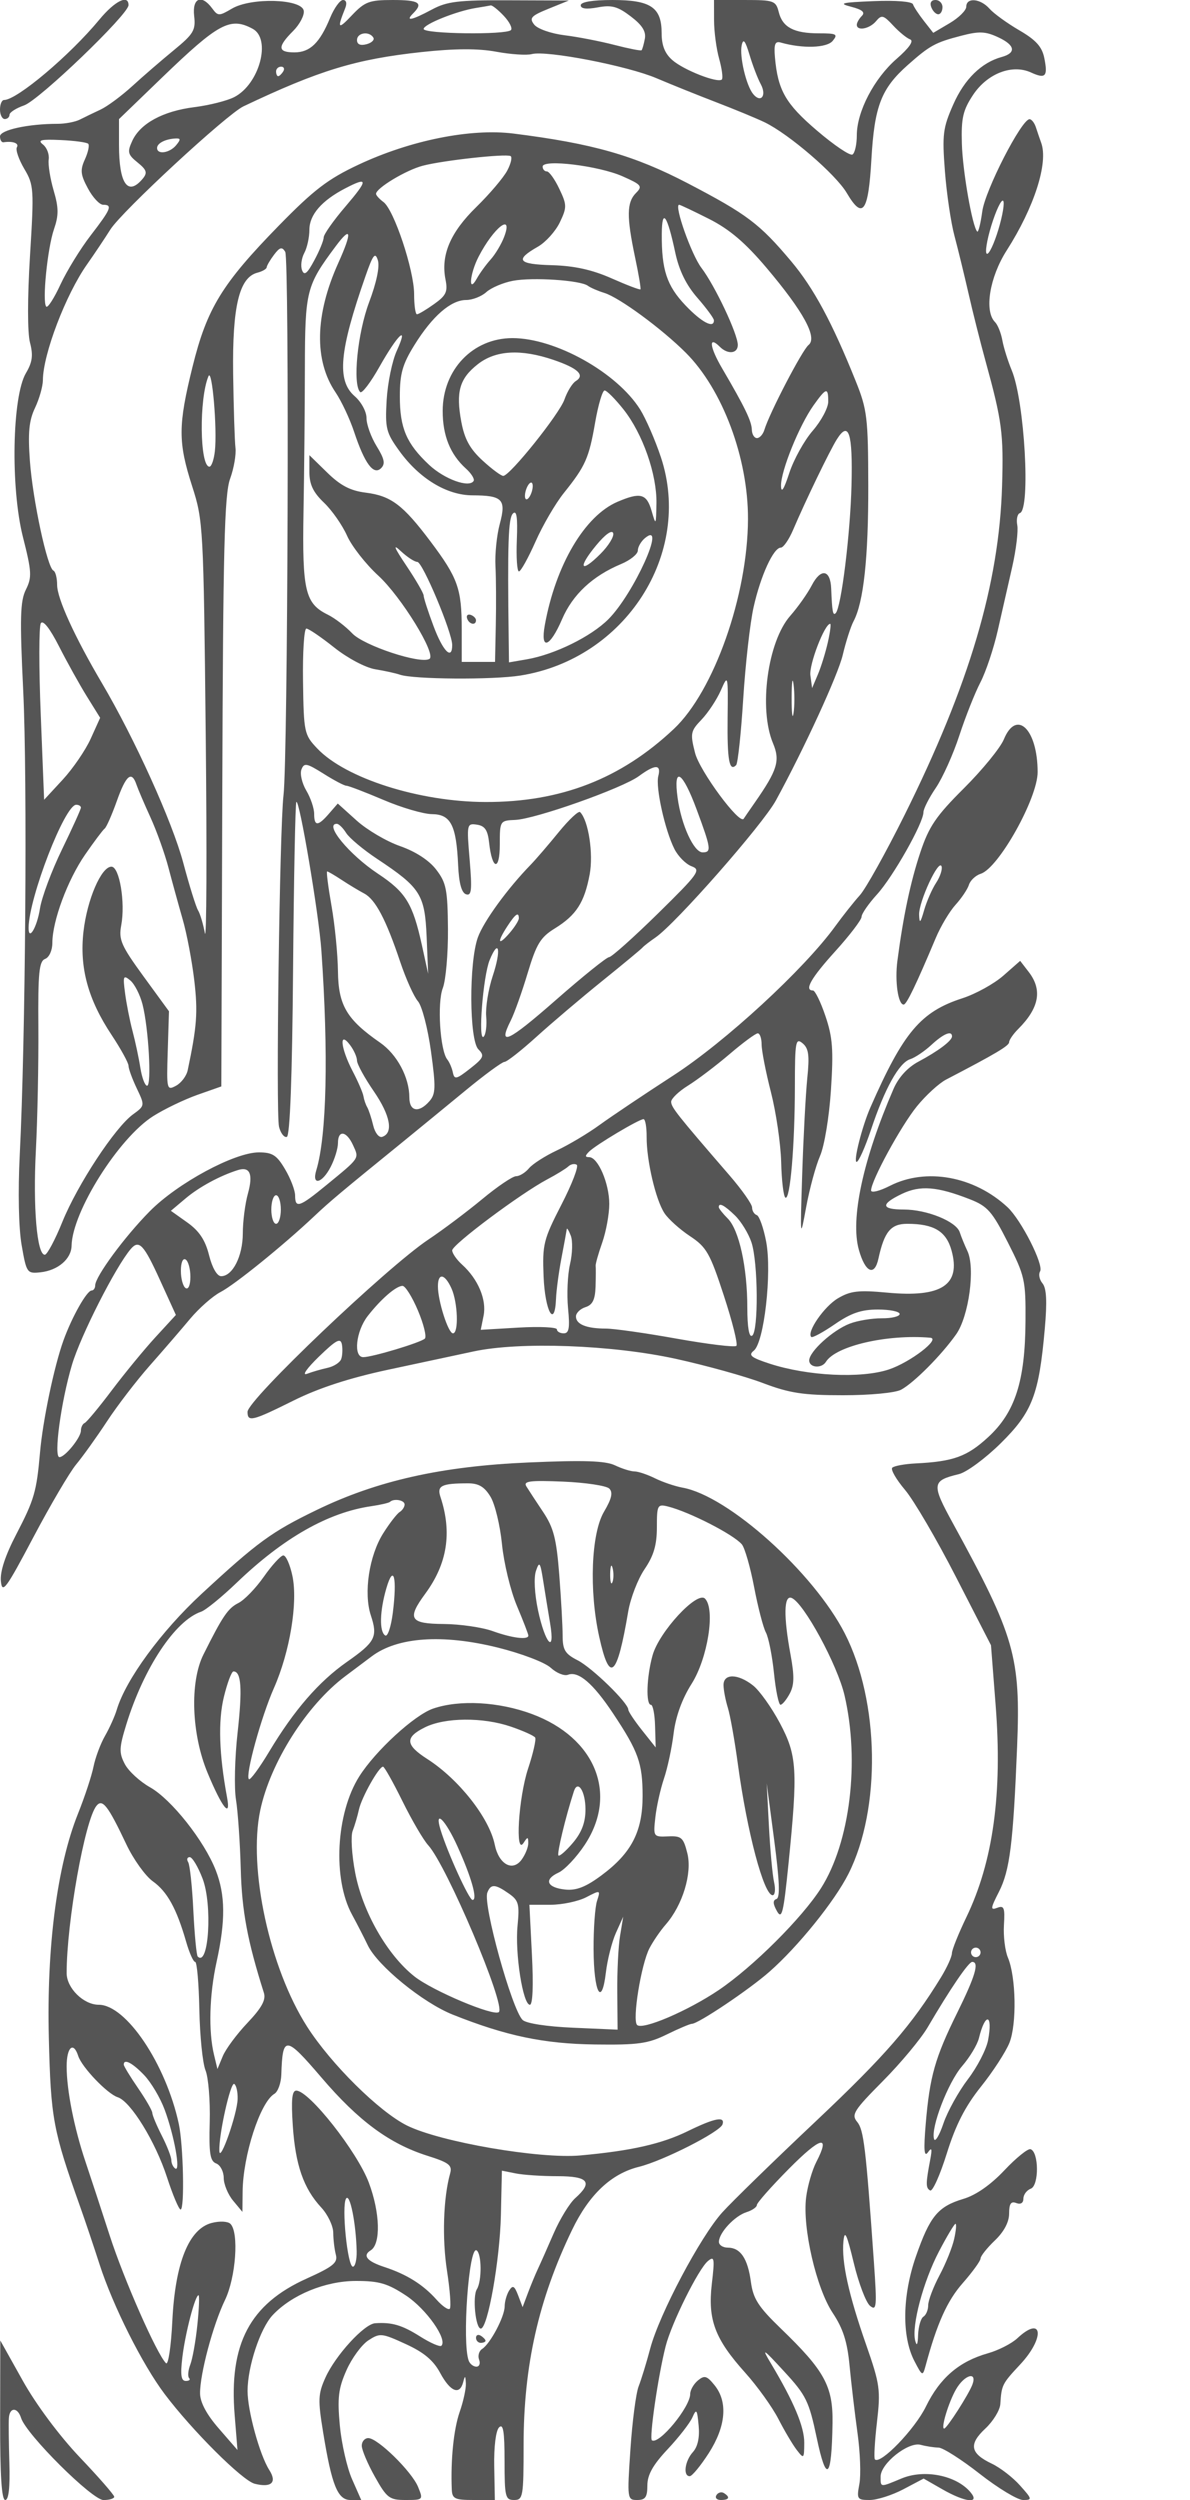 <svg xmlns="http://www.w3.org/2000/svg" version="1.0" width="250" height="525" viewBox="0 0 250 525" preserveAspectRatio="xMidYMid meet">
<g transform="translate(0,525) scale(0.01,-0.01)" fill="#555555" stroke="none">
<path d="M2089 52090 c-623 -754 -1734 -1690 -2004 -1690 -47 0 -85 -90 -85 -200 0 -110 45 -200 100 -200 55 0 100 41 100 90 0 50 138 139 307 197 316 111 2193 1912 2193 2105 0 231 -287 89 -611 -302z"/>
<path d="M4079 52164 c35 -298 -13 -378 -425 -716 -255 -209 -649 -549 -875 -756 -226 -206 -527 -429 -670 -495 -142 -66 -337 -160 -433 -209 -95 -48 -303 -88 -461 -88 -622 0 -1215 -129 -1215 -264 0 -75 34 -131 75 -124 194 30 331 -21 280 -104 -32 -51 38 -254 154 -452 203 -342 208 -424 121 -1832 -54 -878 -54 -1613 0 -1818 70 -268 51 -411 -85 -641 -290 -491 -325 -2404 -64 -3439 186 -733 192 -849 63 -1108 -120 -241 -130 -596 -56 -2129 89 -1857 48 -7342 -73 -9739 -39 -777 -23 -1541 40 -1900 102 -585 112 -599 400 -568 364 41 644 281 649 558 14 714 992 2266 1716 2722 233 148 651 348 927 446 l503 177 20 6182 c16 5100 45 6252 164 6578 79 217 130 510 113 650 -17 140 -39 840 -49 1555 -19 1413 127 2023 508 2123 107 27 195 79 197 114 2 34 71 153 154 263 121 160 168 172 235 62 89 -143 56 -10635 -36 -11412 -82 -700 -163 -6687 -94 -6963 34 -135 108 -230 164 -212 66 22 113 1258 131 3515 16 1914 47 3498 69 3519 64 65 471 -2347 525 -3109 152 -2175 113 -3904 -106 -4625 -101 -332 121 -280 302 70 84 162 153 387 153 500 0 284 181 257 319 -48 128 -281 148 -252 -567 -838 -562 -461 -652 -491 -652 -215 0 107 -94 355 -210 550 -175 298 -266 356 -552 356 -512 0 -1709 -646 -2293 -1238 -530 -536 -1145 -1372 -1145 -1555 0 -59 -34 -107 -75 -108 -101 0 -415 -557 -592 -1049 -196 -544 -434 -1682 -492 -2350 -73 -828 -120 -992 -502 -1726 -231 -445 -341 -782 -320 -982 27 -270 108 -160 681 924 358 677 763 1366 901 1532 138 166 429 572 646 902 216 330 621 857 898 1171 278 314 659 756 847 981 189 226 477 480 641 565 299 155 1312 974 1967 1591 335 316 561 505 1867 1566 320 261 911 745 1312 1075 401 331 770 601 819 601 50 0 352 237 671 526 320 290 941 817 1381 1172 440 355 823 672 850 705 28 32 149 126 270 209 423 288 2252 2369 2530 2878 591 1081 1309 2642 1406 3060 65 275 166 590 224 700 213 398 314 1330 311 2850 -3 1434 -23 1599 -265 2200 -493 1228 -882 1951 -1354 2512 -664 790 -927 988 -2172 1638 -1128 588 -1997 836 -3662 1045 -900 113 -2165 -141 -3256 -653 -644 -302 -939 -528 -1674 -1280 -1194 -1222 -1510 -1738 -1812 -2959 -306 -1236 -307 -1588 -9 -2515 232 -721 239 -842 285 -5238 26 -2475 18 -4341 -18 -4147 -36 195 -100 410 -143 479 -43 69 -183 519 -311 999 -231 864 -1020 2606 -1706 3769 -576 976 -944 1782 -944 2067 0 146 -35 281 -77 300 -129 55 -435 1483 -495 2303 -43 595 -19 848 108 1115 90 190 164 451 165 580 2 544 480 1799 929 2435 155 220 374 548 488 729 237 378 2446 2421 2797 2588 1598 759 2363 991 3746 1140 698 75 1181 77 1562 7 302 -56 640 -79 749 -50 313 82 2012 -247 2623 -508 305 -130 870 -357 1255 -505 385 -148 841 -336 1013 -419 509 -245 1493 -1091 1725 -1483 337 -572 455 -410 519 709 64 1115 206 1482 764 1977 463 410 575 472 1122 614 380 99 512 93 784 -35 351 -164 376 -326 66 -411 -424 -116 -783 -468 -1015 -994 -219 -494 -236 -633 -177 -1403 36 -471 126 -1081 200 -1356 73 -275 205 -815 293 -1200 87 -385 251 -1037 365 -1450 341 -1241 376 -1506 343 -2600 -61 -2064 -688 -4180 -2052 -6922 -391 -785 -812 -1540 -936 -1678 -124 -137 -356 -430 -516 -650 -656 -905 -2310 -2428 -3404 -3136 -602 -390 -1296 -855 -1544 -1035 -247 -180 -652 -421 -900 -537 -247 -116 -512 -285 -587 -376 -76 -91 -197 -166 -270 -166 -73 0 -394 -217 -713 -482 -319 -264 -827 -646 -1130 -848 -877 -585 -3800 -3368 -3800 -3619 0 -219 100 -194 968 238 529 263 1171 472 1982 646 660 141 1470 314 1800 385 974 209 2908 138 4250 -156 632 -139 1455 -367 1827 -508 563 -213 847 -256 1682 -256 573 0 1098 50 1222 116 269 145 846 724 1156 1163 268 379 405 1397 236 1751 -57 121 -129 297 -160 392 -72 227 -690 478 -1175 478 -481 0 -494 112 -39 329 383 183 739 155 1425 -113 373 -146 468 -254 800 -908 355 -700 376 -793 370 -1650 -7 -1261 -218 -1917 -784 -2438 -444 -409 -732 -513 -1528 -552 -230 -12 -449 -52 -487 -90 -38 -38 83 -247 268 -466 185 -219 667 -1042 1071 -1830 l735 -1432 97 -1250 c146 -1864 -52 -3295 -615 -4463 -165 -343 -302 -683 -303 -756 -1 -72 -102 -295 -225 -497 -619 -1013 -1183 -1661 -2635 -3031 -874 -824 -1757 -1684 -1964 -1913 -460 -509 -1323 -2138 -1514 -2859 -77 -292 -187 -649 -243 -793 -56 -143 -134 -740 -173 -1325 -70 -1041 -67 -1063 142 -1063 172 0 214 60 214 306 0 222 116 430 425 759 234 249 468 550 521 669 84 191 100 172 131 -169 24 -251 -18 -445 -120 -558 -170 -187 -212 -507 -67 -507 49 0 229 218 400 484 361 563 405 1077 121 1427 -161 199 -211 213 -350 99 -88 -74 -161 -201 -161 -282 0 -276 -653 -1069 -804 -975 -62 38 132 1368 288 1976 124 487 689 1624 888 1789 136 113 145 58 82 -480 -87 -755 64 -1156 703 -1867 253 -282 565 -717 694 -966 128 -250 303 -545 388 -655 148 -192 155 -186 157 150 3 337 -221 868 -702 1671 -201 335 -169 316 279 -171 463 -502 522 -622 686 -1400 203 -963 313 -860 331 311 12 778 -165 1102 -1086 1990 -474 458 -581 625 -629 979 -66 493 -220 720 -487 720 -104 0 -187 56 -185 125 5 191 332 541 578 619 120 38 219 106 219 150 0 45 302 386 670 758 673 679 882 733 580 148 -89 -173 -186 -509 -215 -748 -79 -637 213 -1903 559 -2424 219 -330 307 -607 354 -1109 35 -368 110 -1001 166 -1407 57 -405 75 -889 40 -1075 -59 -317 -47 -337 216 -337 154 0 472 101 707 225 l427 225 393 -225 c480 -275 798 -310 594 -65 -296 357 -971 493 -1452 292 -453 -189 -439 -191 -439 39 0 276 582 737 841 668 115 -31 283 -57 374 -58 90 0 481 -248 867 -551 387 -303 797 -550 911 -550 197 0 194 17 -64 305 -149 168 -416 374 -593 458 -454 216 -490 407 -136 737 165 154 307 386 315 515 26 402 38 425 416 830 527 563 477 1050 -57 553 -119 -112 -398 -254 -620 -317 -605 -171 -1009 -518 -1302 -1118 -233 -477 -956 -1226 -1072 -1110 -23 24 -4 374 43 778 79 683 63 799 -226 1627 -371 1061 -520 1740 -478 2174 25 253 69 159 217 -454 102 -424 256 -829 341 -900 140 -115 148 -21 82 922 -169 2403 -213 2775 -351 2940 -127 154 -72 241 540 858 375 378 799 887 942 1131 472 805 857 1371 934 1371 154 0 66 -297 -315 -1069 -466 -943 -577 -1336 -661 -2331 -46 -546 -34 -709 45 -600 82 115 93 80 50 -150 -96 -504 -97 -598 -2 -650 50 -28 208 323 350 779 187 599 386 987 716 1400 252 314 521 729 599 921 157 391 140 1383 -32 1792 -60 142 -97 449 -83 683 23 364 2 416 -141 361 -147 -56 -143 -14 37 338 228 447 299 1018 381 3053 75 1882 -48 2311 -1350 4686 -452 824 -443 893 126 1030 162 39 558 331 880 649 663 654 803 1019 925 2402 51 574 37 852 -47 954 -66 79 -89 192 -52 252 84 135 -396 1082 -685 1350 -702 651 -1711 834 -2469 448 -218 -111 -396 -155 -396 -97 0 203 627 1354 963 1767 187 230 463 483 613 561 1041 542 1324 710 1324 785 0 47 87 173 192 278 440 440 510 819 222 1194 l-182 236 -354 -311 c-195 -171 -581 -384 -859 -474 -876 -283 -1240 -714 -1931 -2287 -177 -401 -366 -1150 -292 -1150 42 0 178 304 302 675 289 867 589 1407 823 1482 102 32 303 168 447 301 254 235 432 309 432 178 0 -91 -290 -309 -706 -531 -227 -121 -417 -329 -523 -573 -640 -1475 -910 -2730 -728 -3378 134 -477 329 -565 411 -186 124 567 260 732 606 732 560 0 818 -156 930 -560 200 -725 -209 -993 -1354 -885 -601 56 -770 36 -1032 -119 -289 -170 -663 -711 -561 -812 23 -24 245 96 493 266 342 236 560 310 907 310 251 0 457 -42 457 -94 0 -51 -169 -92 -375 -90 -206 1 -510 -49 -675 -113 -356 -137 -850 -586 -850 -772 0 -154 260 -176 351 -30 206 334 1286 584 2191 507 229 -20 -421 -518 -870 -667 -580 -193 -1703 -138 -2503 122 -392 128 -453 178 -334 272 218 171 384 1635 261 2289 -55 289 -144 541 -198 559 -54 19 -98 90 -98 160 0 69 -214 373 -475 675 -1105 1278 -1225 1430 -1225 1545 0 66 160 219 355 340 195 121 586 417 869 658 283 242 550 439 595 439 45 0 81 -105 81 -234 0 -129 88 -580 196 -1002 108 -422 205 -1083 215 -1469 9 -385 49 -721 89 -745 100 -62 198 1098 199 2337 1 941 16 1025 162 904 128 -107 148 -252 98 -737 -33 -332 -81 -1234 -106 -2004 -44 -1373 -43 -1387 83 -700 71 385 202 869 292 1076 92 212 192 818 229 1388 55 840 35 1104 -116 1549 -100 296 -218 537 -262 537 -190 0 -42 260 471 826 303 335 550 659 550 721 0 63 146 274 325 471 337 370 975 1499 975 1725 0 71 117 302 261 513 143 212 366 707 494 1101 129 394 328 895 442 1114 114 219 278 709 364 1088 87 380 224 984 305 1341 81 358 128 750 105 872 -23 121 2 236 55 253 228 76 99 2352 -171 2998 -80 192 -169 475 -197 629 -28 155 -97 327 -154 384 -231 231 -114 944 245 1505 579 905 878 1839 725 2259 -30 83 -80 229 -111 325 -31 96 -92 173 -135 172 -171 -8 -931 -1489 -992 -1936 -35 -256 -83 -447 -106 -424 -103 103 -307 1269 -323 1850 -15 532 23 699 235 1019 298 450 820 653 1217 472 307 -140 358 -86 280 304 -48 237 -175 378 -526 582 -255 149 -536 352 -625 453 -191 216 -488 242 -488 43 0 -77 -156 -232 -347 -345 l-347 -205 -196 250 c-108 138 -212 295 -230 350 -19 58 -360 86 -832 66 -670 -27 -745 -46 -467 -118 234 -60 300 -117 225 -192 -58 -58 -106 -142 -106 -186 0 -138 269 -87 405 76 115 138 154 128 357 -90 125 -135 286 -267 358 -293 83 -31 -18 -177 -283 -408 -475 -414 -837 -1109 -837 -1608 0 -190 -41 -371 -91 -402 -51 -31 -386 195 -745 502 -662 565 -823 847 -884 1543 -23 272 3 340 120 307 460 -131 969 -115 1093 34 116 141 84 159 -287 159 -528 0 -766 126 -846 447 -60 238 -102 253 -712 253 l-648 0 1 -425 c0 -234 48 -598 107 -809 59 -212 84 -407 57 -435 -84 -83 -801 197 -1040 407 -157 137 -225 308 -225 564 0 544 -228 698 -1033 698 -422 0 -667 -41 -667 -111 0 -73 122 -88 358 -44 292 55 419 20 694 -190 240 -182 324 -317 295 -469 -22 -117 -53 -226 -69 -241 -16 -16 -272 35 -571 112 -298 77 -770 169 -1049 203 -281 35 -565 134 -635 223 -109 138 -68 183 300 333 l427 173 -1251 5 c-1068 5 -1307 -23 -1625 -194 -423 -227 -571 -257 -394 -80 219 219 125 280 -431 280 -493 0 -585 -35 -860 -325 -288 -305 -311 -281 -138 150 43 106 25 175 -45 175 -64 0 -186 -169 -271 -375 -218 -528 -422 -725 -750 -725 -353 0 -360 116 -28 448 141 141 242 334 224 429 -48 249 -1105 279 -1507 43 -273 -161 -296 -160 -417 5 -223 302 -422 218 -378 -161z m6504 4 c121 -128 188 -263 151 -300 -103 -104 -1834 -81 -1834 24 0 98 691 376 1100 441 138 22 276 46 308 53 31 8 155 -91 275 -218z m-5276 -272 c398 -213 144 -1161 -384 -1434 -150 -78 -528 -173 -839 -212 -661 -83 -1140 -343 -1307 -712 -106 -231 -93 -284 113 -450 192 -155 211 -216 110 -339 -314 -377 -500 -113 -500 709 l0 541 908 876 c1183 1140 1429 1273 1899 1021z m2536 -185 c30 -48 -35 -112 -144 -140 -129 -34 -199 -3 -199 88 0 155 256 194 343 52z m8140 -980 c129 -240 1 -404 -161 -205 -147 181 -290 792 -240 1024 33 150 74 99 164 -200 65 -220 172 -499 237 -619z m-10033 269 c-34 -55 -82 -100 -106 -100 -24 0 -44 45 -44 100 0 55 48 100 106 100 58 0 78 -45 44 -100z m-4097 -1519 c30 -30 -1 -176 -68 -325 -104 -227 -94 -323 62 -613 101 -189 245 -343 319 -343 203 0 168 -87 -259 -641 -217 -281 -502 -745 -636 -1032 -133 -288 -267 -497 -299 -466 -89 90 24 1225 163 1628 100 291 99 448 -8 811 -72 248 -119 540 -104 650 16 110 -39 252 -121 316 -119 93 -41 112 373 93 287 -13 547 -48 578 -78z m1847 -31 c-137 -165 -400 -203 -400 -58 0 99 170 188 387 200 111 6 113 -21 13 -142z m6957 -531 c-78 -148 -371 -493 -652 -768 -546 -533 -748 -1011 -645 -1524 50 -253 13 -333 -241 -513 -165 -118 -327 -214 -359 -214 -33 0 -60 191 -60 425 -1 504 -423 1772 -645 1933 -85 63 -155 140 -155 171 0 120 631 500 983 591 423 111 1731 255 1842 203 41 -19 10 -156 -68 -304z m2421 -121 c402 -178 426 -208 281 -353 -193 -194 -197 -494 -18 -1345 76 -357 127 -662 114 -676 -13 -15 -287 89 -607 231 -410 181 -782 263 -1252 276 -718 20 -786 109 -295 389 163 93 370 323 460 510 151 317 150 367 -11 705 -95 201 -213 365 -261 365 -49 0 -89 46 -89 102 0 161 1178 17 1678 -204z m-5820 -634 c-252 -294 -458 -587 -458 -650 0 -63 -88 -280 -197 -481 -148 -278 -211 -328 -257 -208 -34 88 -13 250 46 361 60 110 108 331 108 490 0 313 258 611 750 867 489 254 490 186 8 -379z m13683 -590 c-96 -288 -195 -462 -220 -387 -25 75 39 385 142 689 103 303 202 478 220 387 18 -91 -46 -401 -142 -689z m-6044 328 c430 -218 757 -496 1205 -1025 778 -920 1077 -1468 884 -1622 -132 -106 -822 -1430 -927 -1780 -29 -96 -99 -175 -156 -175 -57 0 -105 79 -108 175 -5 181 -145 471 -621 1284 -268 456 -295 702 -52 459 167 -167 378 -146 378 38 0 229 -478 1242 -765 1620 -211 279 -580 1324 -467 1324 21 0 304 -134 629 -298z m-711 -706 c81 -377 229 -680 465 -950 190 -218 346 -430 347 -471 5 -182 -258 -45 -599 314 -390 410 -501 744 -496 1499 4 554 114 402 283 -392z m-3595 329 c-57 -151 -185 -365 -284 -475 -99 -110 -229 -290 -290 -400 -185 -333 -149 99 38 460 318 616 734 937 536 415z m-3485 -550 c-490 -1086 -510 -2046 -57 -2714 124 -183 300 -557 391 -832 221 -665 408 -917 566 -761 92 91 71 195 -93 461 -117 190 -213 455 -213 590 0 137 -110 341 -250 462 -378 329 -322 947 228 2519 159 456 204 513 260 336 43 -133 -28 -470 -185 -887 -242 -645 -349 -1720 -186 -1883 37 -37 219 201 404 530 388 687 623 906 365 338 -97 -211 -192 -677 -213 -1034 -34 -597 -12 -685 269 -1073 418 -577 994 -927 1531 -929 636 -2 715 -84 577 -599 -64 -236 -105 -636 -91 -889 13 -253 16 -809 7 -1235 l-16 -775 -350 0 -350 0 0 693 c0 844 -81 1071 -655 1835 -579 770 -830 959 -1360 1026 -323 40 -532 149 -810 421 l-375 366 0 -352 c0 -262 78 -427 306 -645 169 -161 387 -474 485 -694 98 -220 393 -597 656 -838 482 -443 1227 -1654 1075 -1749 -187 -115 -1378 278 -1622 536 -137 145 -369 322 -514 393 -475 234 -538 500 -510 2149 15 830 28 2194 29 3031 4 1625 29 1726 645 2553 332 446 354 311 56 -350z m5244 -476 c55 -41 212 -109 348 -151 313 -96 1206 -752 1711 -1257 772 -772 1309 -2210 1305 -3491 -6 -1606 -715 -3614 -1557 -4407 -1114 -1049 -2375 -1539 -3957 -1535 -1388 3 -2939 496 -3534 1123 -275 289 -285 336 -300 1409 -9 611 23 1110 70 1110 47 0 310 -179 584 -397 283 -225 658 -424 865 -458 201 -33 433 -84 515 -113 282 -99 1950 -111 2534 -18 2201 350 3623 2557 2951 4583 -119 359 -316 811 -437 1005 -488 776 -1781 1498 -2682 1498 -832 -1 -1465 -662 -1466 -1530 0 -518 158 -911 487 -1209 115 -103 188 -221 163 -261 -94 -151 -612 36 -934 337 -477 447 -616 773 -616 1438 0 480 56 676 307 1080 376 606 764 944 1085 945 133 0 325 75 425 166 101 91 352 198 558 237 413 79 1417 12 1575 -104z m-718 -1558 c513 -175 664 -320 464 -444 -72 -44 -179 -218 -238 -387 -107 -305 -1139 -1593 -1284 -1604 -43 -3 -238 141 -434 321 -267 245 -380 450 -448 812 -118 631 -39 910 344 1211 375 296 906 326 1596 91z m-7118 -1916 c-20 -179 -71 -325 -114 -325 -204 0 -220 1431 -20 1900 76 179 186 -1109 134 -1575z m8585 877 c404 -510 703 -1365 692 -1975 -9 -466 -11 -469 -103 -152 -104 359 -235 393 -716 187 -690 -296 -1297 -1326 -1526 -2587 -99 -544 105 -476 362 121 223 519 641 909 1242 1160 193 81 350 208 350 283 0 75 68 193 150 261 469 389 -235 -1170 -769 -1704 -365 -365 -1128 -740 -1710 -841 l-378 -65 -6 480 c-26 2024 -9 2548 89 2646 78 78 101 -77 82 -554 -15 -364 5 -662 44 -662 39 0 195 281 348 625 152 344 421 805 598 1025 452 564 525 727 656 1482 64 367 153 668 198 668 45 0 223 -179 397 -398z m4301 164 c0 -129 -146 -403 -325 -610 -179 -206 -401 -607 -494 -891 -113 -346 -170 -433 -173 -265 -4 310 382 1264 682 1686 268 376 310 387 310 80z m489 -1752 c-25 -1026 -216 -2575 -333 -2691 -58 -59 -75 33 -94 518 -16 400 -218 433 -408 67 -87 -168 -290 -456 -452 -640 -477 -543 -667 -1953 -361 -2680 152 -362 91 -560 -381 -1238 -115 -165 -221 -319 -236 -343 -84 -136 -925 1001 -1022 1382 -104 409 -95 458 137 700 138 144 319 419 404 611 152 346 154 338 143 -579 -10 -885 35 -1134 179 -989 36 35 103 662 149 1391 46 730 144 1597 218 1927 148 661 418 1250 572 1250 55 0 171 169 259 375 262 614 767 1659 918 1899 251 399 335 137 308 -960z m-6729 -174 c-36 -93 -87 -146 -115 -119 -27 28 -21 126 15 219 36 93 87 146 115 119 27 -28 21 -126 -15 -219z m1455 -1271 c-420 -420 -484 -298 -92 177 190 231 334 334 359 258 23 -69 -97 -265 -267 -435z m-3848 -169 c111 0 733 -1481 733 -1745 0 -329 -195 -131 -393 399 -114 304 -207 592 -207 640 0 47 -162 327 -359 621 -265 395 -296 476 -119 310 133 -124 288 -225 345 -225z m-6940 -2828 l277 -446 -198 -438 c-109 -241 -374 -628 -588 -860 l-391 -423 -71 1794 c-40 986 -39 1847 2 1913 46 75 190 -108 383 -487 170 -334 434 -808 586 -1053z m15565 1141 c-48 -213 -142 -517 -209 -675 l-122 -288 -36 267 c-31 225 299 1083 416 1083 21 0 -1 -174 -49 -387z m-721 -1490 c-22 -150 -41 -3 -40 327 1 330 19 453 41 273 23 -180 22 -450 -1 -600z m-9395 -1523 c44 0 393 -134 777 -297 383 -164 844 -299 1024 -300 394 -4 510 -232 548 -1076 17 -375 72 -576 166 -607 116 -39 129 86 76 723 -64 752 -60 770 153 739 167 -25 227 -114 256 -382 63 -573 224 -599 224 -36 0 499 3 504 325 518 424 18 2248 664 2596 919 343 252 474 253 409 2 -61 -233 139 -1138 339 -1533 78 -154 240 -317 361 -362 203 -75 147 -152 -711 -995 -512 -502 -972 -913 -1023 -913 -50 0 -554 -405 -1118 -900 -1013 -888 -1227 -986 -948 -432 78 155 238 605 356 999 183 609 268 750 570 936 451 279 621 543 732 1134 81 437 -25 1133 -201 1309 -32 32 -233 -156 -447 -418 -214 -263 -479 -571 -589 -685 -492 -505 -992 -1194 -1112 -1529 -189 -528 -181 -2157 11 -2350 133 -133 114 -178 -175 -405 -287 -225 -329 -235 -361 -82 -19 95 -72 218 -117 274 -152 188 -215 1190 -94 1500 63 165 112 721 108 1237 -7 830 -35 975 -247 1250 -150 196 -432 379 -759 494 -285 99 -697 342 -914 538 l-395 356 -185 -213 c-232 -268 -311 -269 -311 -3 0 115 -74 335 -165 488 -91 154 -137 353 -102 443 55 145 110 134 463 -88 220 -139 436 -253 480 -253z m-4410 25 c33 -96 166 -408 296 -692 130 -285 299 -757 376 -1050 77 -293 211 -780 298 -1083 88 -302 198 -884 246 -1293 77 -663 55 -962 -138 -1879 -25 -122 -136 -270 -247 -329 -193 -104 -199 -81 -173 728 l26 836 -534 732 c-471 647 -526 772 -469 1074 89 477 -37 1231 -206 1231 -213 0 -510 -688 -587 -1361 -87 -759 94 -1426 591 -2174 195 -295 355 -586 355 -647 0 -61 78 -274 173 -474 172 -361 172 -364 -79 -546 -379 -276 -1166 -1474 -1483 -2255 -154 -381 -321 -693 -370 -693 -165 0 -250 993 -187 2200 34 660 57 1820 52 2577 -9 1147 15 1387 142 1436 86 33 152 180 152 336 0 459 319 1319 686 1851 190 275 376 523 413 550 37 28 151 286 254 575 194 547 312 647 413 350z m11772 -531 c301 -812 313 -894 123 -894 -184 0 -447 573 -525 1142 -95 687 101 567 402 -248z m-12938 46 c0 -33 -178 -426 -396 -875 -218 -448 -427 -1007 -464 -1242 -61 -396 -242 -701 -239 -404 8 636 761 2581 1000 2581 55 0 99 -27 99 -60z m5572 -532 c66 -105 359 -351 652 -545 910 -604 1001 -747 1039 -1635 l32 -778 -131 600 c-193 878 -338 1114 -925 1503 -603 400 -1136 1047 -863 1047 42 0 130 -86 196 -192z m-93 -987 c149 -98 361 -226 471 -284 237 -124 460 -547 758 -1437 120 -357 287 -729 372 -826 85 -98 207 -567 274 -1050 104 -758 100 -897 -32 -1049 -222 -254 -422 -217 -422 78 0 421 -258 904 -614 1151 -702 487 -877 783 -886 1496 -4 358 -65 976 -135 1375 -70 399 -112 725 -92 725 19 0 157 -81 306 -179z m3721 -806 c0 -46 -90 -188 -200 -315 -241 -277 -263 -189 -38 154 168 257 238 304 238 161z m-548 -1208 c-92 -278 -154 -661 -138 -851 17 -190 -7 -381 -53 -426 -122 -117 -13 1269 126 1609 195 475 247 214 65 -332z m-7359 -594 c128 -494 197 -1713 97 -1713 -45 0 -108 169 -141 375 -32 206 -107 555 -165 775 -58 220 -129 579 -157 798 -47 358 -36 384 110 263 89 -74 204 -298 256 -498z m4507 -1185 c0 -73 160 -365 355 -648 347 -506 415 -875 174 -954 -68 -22 -152 85 -189 242 -37 155 -94 327 -126 382 -32 55 -67 158 -78 228 -11 71 -113 309 -228 528 -252 485 -290 861 -55 550 81 -107 147 -254 147 -328z m6085 -1603 c-3 -494 189 -1318 373 -1600 81 -124 322 -341 536 -483 349 -231 421 -356 713 -1250 179 -546 298 -1021 263 -1055 -34 -34 -594 34 -1246 150 -651 117 -1324 213 -1496 213 -407 0 -628 89 -628 254 0 73 90 161 200 196 149 47 203 157 212 432 6 202 7 399 2 437 -5 37 57 257 138 487 81 231 148 596 148 812 0 430 -237 982 -423 982 -89 0 -89 28 0 117 139 139 1044 679 1142 681 38 1 67 -167 66 -373z m-1790 -1422 c-378 -736 -402 -832 -375 -1511 30 -729 235 -1099 261 -470 7 180 59 570 116 867 57 296 106 566 110 600 4 33 42 -28 84 -137 43 -108 36 -378 -16 -600 -51 -221 -69 -638 -41 -927 40 -412 21 -525 -91 -525 -79 0 -143 38 -143 83 0 46 -360 63 -800 38 l-800 -47 60 299 c66 333 -116 766 -450 1068 -115 104 -210 240 -210 301 0 121 1439 1196 2000 1493 193 102 391 224 441 271 50 47 129 63 175 34 46 -28 -98 -405 -321 -837z m-6586 234 c-60 -213 -108 -591 -108 -840 -1 -476 -214 -897 -455 -897 -86 0 -188 177 -254 441 -80 319 -207 509 -457 687 l-345 245 310 261 c284 240 727 479 1100 595 252 78 321 -86 209 -492z m691 -337 c0 -165 -45 -300 -100 -300 -55 0 -100 135 -100 300 0 165 45 300 100 300 55 0 100 -135 100 -300z m9541 -125 c128 -124 284 -378 346 -565 140 -420 150 -1876 13 -1960 -63 -39 -100 181 -100 589 0 847 -173 1634 -411 1872 -104 104 -189 212 -189 239 0 103 116 43 341 -175z m-12077 -1363 l331 -726 -430 -468 c-236 -257 -649 -760 -919 -1118 -269 -357 -525 -665 -568 -683 -43 -19 -78 -91 -78 -160 0 -144 -334 -557 -451 -557 -125 0 33 1168 263 1939 182 613 918 2061 1235 2432 174 203 274 96 617 -659z m636 76 c0 -174 -42 -274 -100 -238 -55 34 -100 197 -100 362 0 174 42 274 100 238 55 -34 100 -197 100 -362z m5484 -243 c134 -294 156 -945 32 -945 -99 0 -316 678 -316 987 0 289 143 269 284 -42z m-704 -465 c121 -286 186 -552 145 -591 -89 -84 -1103 -389 -1293 -389 -213 0 -154 544 92 862 278 357 592 630 731 635 58 2 204 -231 325 -517z m-1613 -1023 c-28 -72 -156 -153 -284 -181 -128 -28 -323 -84 -433 -126 -114 -43 -6 112 249 360 366 354 456 402 484 257 18 -98 11 -238 -16 -310z m13433 -12457 c0 -55 -45 -100 -100 -100 -55 0 -100 45 -100 100 0 55 45 100 100 100 55 0 100 -45 100 -100z m158 -1843 c-36 -194 -227 -563 -424 -821 -196 -257 -427 -674 -513 -925 -85 -252 -174 -401 -197 -333 -77 230 291 1188 587 1532 162 187 322 453 355 590 134 547 296 510 192 -43z m-329 -7232 c-77 -206 -538 -925 -594 -925 -74 0 93 552 250 825 176 305 449 385 344 100z"/>
<path d="M9813 39513 c41 -126 187 -155 187 -38 0 41 -51 92 -112 113 -62 20 -96 -14 -75 -75z"/>
<path d="M19564 52350 c31 -83 98 -150 147 -150 49 0 89 67 89 150 0 83 -66 150 -147 150 -89 0 -124 -59 -89 -150z"/>
<path d="M21090 36975 c-74 -179 -450 -640 -837 -1026 -589 -586 -738 -806 -919 -1350 -206 -619 -359 -1341 -481 -2276 -57 -431 15 -926 133 -919 61 4 260 417 672 1396 104 248 292 563 417 700 125 138 252 326 281 420 30 93 141 197 248 231 375 119 1197 1587 1195 2136 -1 900 -444 1329 -709 688z m-1424 -3015 c-85 -129 -197 -386 -251 -572 -79 -275 -99 -293 -106 -99 -10 272 415 1188 472 1017 21 -62 -31 -218 -115 -346z"/>
<path d="M11100 21788 c-1827 -79 -3180 -383 -4450 -999 -946 -458 -1238 -671 -2418 -1763 -848 -785 -1589 -1797 -1779 -2430 -40 -135 -151 -382 -246 -548 -95 -165 -204 -457 -242 -646 -38 -190 -185 -637 -328 -993 -438 -1095 -659 -2798 -611 -4709 42 -1693 87 -1936 661 -3550 98 -275 280 -815 404 -1200 282 -874 899 -2103 1369 -2726 578 -767 1634 -1819 1891 -1883 351 -88 474 27 306 289 -202 317 -457 1247 -456 1663 2 513 265 1307 525 1587 401 429 1109 720 1754 720 487 0 664 -52 1053 -309 424 -282 873 -919 740 -1052 -30 -29 -231 58 -447 195 -381 240 -591 302 -945 278 -231 -16 -833 -674 -1044 -1141 -155 -343 -160 -468 -48 -1153 181 -1112 305 -1418 575 -1418 l225 0 -192 435 c-106 239 -222 748 -258 1132 -53 578 -30 775 139 1156 112 253 318 535 459 628 243 159 281 156 784 -75 384 -175 584 -343 727 -609 213 -395 410 -473 483 -192 38 147 47 143 56 -25 6 -110 -53 -381 -130 -601 -125 -360 -191 -998 -166 -1624 8 -199 62 -225 457 -225 l448 0 -13 705 c-8 415 34 752 102 820 87 87 115 -86 115 -705 0 -753 16 -820 200 -820 188 0 200 67 200 1154 0 1664 314 3058 1017 4515 359 746 824 1184 1407 1328 506 125 1702 732 1755 891 59 177 -167 133 -727 -141 -549 -269 -1188 -414 -2257 -511 -856 -78 -2947 282 -3645 628 -585 291 -1595 1290 -2098 2076 -787 1231 -1241 3321 -985 4541 211 1004 975 2210 1787 2819 110 83 360 270 556 417 541 406 1486 471 2647 184 498 -124 990 -311 1113 -424 121 -111 284 -178 363 -147 218 83 527 -181 946 -811 533 -801 621 -1046 621 -1735 0 -747 -234 -1199 -862 -1665 -326 -243 -529 -323 -759 -300 -390 39 -461 211 -147 355 130 59 379 322 552 584 706 1065 228 2250 -1107 2747 -695 259 -1523 305 -2077 115 -392 -134 -1212 -886 -1552 -1424 -491 -776 -563 -2154 -151 -2906 102 -187 250 -475 329 -640 205 -430 1156 -1206 1785 -1457 1121 -447 1912 -613 2989 -627 903 -12 1114 17 1507 210 251 123 489 224 529 224 132 0 1204 719 1627 1092 601 527 1372 1482 1662 2058 688 1366 653 3623 -78 5050 -659 1283 -2446 2888 -3410 3060 -158 29 -418 117 -577 196 -160 79 -354 144 -430 144 -77 0 -261 57 -410 128 -203 96 -653 111 -1820 60z m-795 -720 c94 -155 202 -604 241 -998 39 -393 179 -974 312 -1290 133 -316 242 -598 242 -627 0 -96 -343 -53 -750 94 -220 79 -681 146 -1025 149 -717 5 -780 107 -391 636 464 631 567 1285 319 2034 -78 235 24 284 582 284 222 0 344 -73 470 -282z m2495 172 c81 -81 51 -212 -110 -485 -271 -458 -317 -1660 -101 -2630 219 -990 374 -854 609 534 48 280 202 680 344 889 192 282 258 508 258 877 0 469 13 493 231 439 453 -114 1384 -591 1555 -797 61 -74 177 -477 257 -897 80 -419 191 -848 247 -952 56 -104 132 -488 170 -853 37 -366 99 -665 137 -665 38 0 125 105 194 234 96 179 100 369 17 818 -149 806 -141 1254 21 1192 253 -97 965 -1406 1114 -2050 322 -1389 115 -3085 -494 -4044 -400 -629 -1431 -1656 -2149 -2141 -651 -439 -1603 -846 -1716 -733 -104 104 85 1275 261 1612 75 144 228 368 341 497 356 408 559 1078 454 1496 -83 332 -124 368 -405 355 -309 -13 -312 -8 -267 400 25 228 107 594 181 814 75 220 166 648 203 950 44 356 177 723 377 1039 340 537 503 1569 282 1790 -166 166 -965 -698 -1102 -1192 -125 -447 -144 -1037 -34 -1038 41 0 81 -201 87 -447 l13 -448 -288 362 c-158 199 -287 393 -287 431 0 141 -760 881 -1065 1037 -265 135 -315 218 -315 521 0 198 -32 773 -71 1278 -59 756 -119 987 -340 1317 -147 220 -305 461 -351 536 -68 111 72 129 774 100 472 -20 908 -86 968 -146z m-4300 -334 c0 -52 -47 -123 -104 -159 -57 -35 -213 -236 -345 -446 -297 -470 -415 -1255 -260 -1725 149 -451 94 -558 -503 -976 -591 -414 -1111 -1014 -1631 -1881 -208 -347 -401 -609 -428 -582 -80 80 258 1308 526 1914 335 759 506 1795 388 2356 -51 241 -138 434 -193 429 -55 -6 -239 -207 -408 -448 -169 -241 -409 -489 -533 -551 -220 -111 -330 -272 -735 -1082 -290 -580 -252 -1674 88 -2488 302 -726 492 -966 409 -517 -168 905 -191 1602 -69 2109 72 297 163 541 203 541 164 0 189 -363 87 -1280 -60 -531 -75 -1169 -34 -1417 40 -249 85 -903 100 -1453 23 -882 141 -1511 486 -2600 46 -147 -45 -313 -345 -630 -224 -236 -458 -551 -519 -700 l-112 -270 -72 300 c-119 494 -98 1260 54 1950 190 864 185 1406 -17 1923 -243 622 -933 1492 -1381 1744 -213 120 -452 339 -530 488 -124 237 -120 339 32 833 368 1190 1026 2181 1571 2366 97 33 434 308 750 611 980 940 1918 1473 2825 1605 193 28 369 69 392 90 82 78 308 38 308 -54z m3057 -2496 c111 -664 -104 -431 -254 274 -73 348 -91 687 -43 828 72 210 90 184 152 -212 39 -247 104 -648 145 -890z m1309 863 c-28 -68 -49 12 -47 177 3 165 25 220 50 123 26 -97 24 -232 -3 -300z m-4613 -638 c-37 -296 -109 -512 -160 -480 -127 78 -116 514 25 995 152 517 227 227 135 -515z m2479 -2394 c257 -88 487 -191 511 -230 24 -39 -43 -334 -150 -656 -201 -612 -275 -1837 -93 -1555 85 132 97 131 98 -6 1 -86 -63 -243 -142 -350 -190 -255 -478 -93 -562 318 -115 562 -755 1375 -1419 1800 -460 295 -472 453 -50 663 421 210 1217 217 1807 16z m-2277 -1566 c197 -399 440 -815 541 -925 388 -425 1631 -3357 1485 -3503 -100 -99 -1394 446 -1776 749 -570 451 -1087 1356 -1243 2176 -72 375 -96 772 -53 880 42 109 102 311 132 448 57 258 418 900 506 900 28 0 211 -326 408 -725z m3845 -173 c0 -271 -78 -480 -262 -699 -145 -171 -282 -292 -306 -268 -36 36 149 806 324 1346 82 254 244 3 244 -379z m-9645 -735 c149 -314 399 -663 556 -775 302 -215 499 -572 699 -1267 67 -234 152 -425 190 -425 38 0 77 -452 88 -1004 11 -552 69 -1126 130 -1275 60 -149 100 -636 88 -1082 -18 -661 7 -823 136 -872 87 -33 158 -170 158 -303 0 -133 89 -348 197 -478 l196 -236 4 420 c6 763 369 1884 668 2060 74 44 139 224 145 400 26 830 86 826 843 -58 779 -912 1429 -1391 2228 -1644 455 -144 524 -198 475 -373 -143 -511 -170 -1366 -65 -2044 63 -406 89 -764 58 -795 -31 -32 -156 54 -278 191 -283 317 -624 531 -1096 686 -365 119 -465 240 -288 349 217 134 199 791 -39 1424 -245 649 -1249 1924 -1522 1931 -92 2 -111 -187 -75 -735 55 -826 226 -1319 598 -1720 138 -149 252 -388 252 -532 1 -143 26 -350 55 -460 44 -167 -57 -249 -614 -500 -1195 -538 -1635 -1372 -1512 -2870 l59 -730 -391 450 c-256 293 -393 550 -395 736 -4 407 270 1437 524 1964 228 473 296 1417 115 1598 -55 55 -224 64 -394 20 -479 -123 -767 -836 -827 -2049 -27 -549 -86 -944 -134 -896 -195 195 -883 1755 -1183 2683 -177 547 -405 1241 -507 1544 -239 709 -397 1506 -397 2005 0 405 142 533 243 220 77 -238 612 -797 830 -867 272 -87 793 -933 1036 -1683 121 -371 249 -675 285 -675 87 0 58 1353 -38 1800 -272 1258 -1107 2500 -1682 2500 -319 0 -674 350 -674 665 0 1067 382 3207 626 3512 126 157 242 7 629 -810z m6956 -42 c297 -656 428 -1126 316 -1124 -73 1 -526 994 -672 1474 -136 446 102 212 356 -350z m-5355 -676 c211 -552 129 -1867 -102 -1636 -26 26 -67 459 -92 962 -24 503 -73 962 -109 1020 -36 58 -21 105 33 105 54 0 175 -203 270 -451z m6433 -313 c207 -144 228 -222 184 -675 -57 -578 112 -1661 259 -1661 60 0 76 404 43 1050 l-53 1050 444 0 c244 0 581 71 748 157 301 156 303 155 229 -75 -42 -127 -75 -584 -73 -1014 4 -917 171 -1232 259 -489 32 270 127 644 211 831 l153 340 -66 -400 c-37 -220 -63 -754 -59 -1186 l7 -787 -937 41 c-553 24 -987 91 -1060 164 -225 225 -835 2425 -740 2672 72 188 163 184 451 -18z m-7662 -3812 c146 -152 340 -479 431 -725 202 -543 341 -1310 225 -1239 -45 29 -83 107 -83 175 0 67 -90 299 -200 515 -110 216 -200 431 -200 478 0 47 -135 282 -300 522 -165 240 -300 462 -300 493 0 131 180 39 427 -219z m1965 -505 c-9 -318 -373 -1351 -384 -1091 -15 335 235 1457 313 1409 44 -27 76 -170 71 -318z m6721 -1619 c648 0 749 -125 373 -460 -118 -104 -322 -437 -454 -740 -131 -302 -281 -640 -333 -750 -52 -110 -145 -335 -207 -500 l-113 -300 -94 248 c-78 202 -112 220 -189 100 -51 -82 -94 -231 -94 -333 -2 -218 -301 -782 -473 -893 -66 -42 -95 -144 -64 -225 31 -81 5 -147 -57 -147 -63 0 -135 56 -161 125 -143 379 3 2418 165 2317 109 -67 113 -647 6 -816 -95 -150 -28 -826 83 -826 146 0 401 1440 422 2383 l21 933 291 -58 c159 -32 554 -58 878 -58z m-4220 -1575 c4 -179 -32 -325 -79 -325 -114 0 -242 1274 -144 1429 80 126 209 -514 223 -1104z m-3346 -1539 c-34 -338 -101 -715 -148 -840 -48 -124 -59 -253 -26 -286 33 -33 2 -60 -70 -60 -98 0 -116 125 -72 496 60 504 268 1304 340 1304 21 0 11 -276 -24 -614z"/>
<path d="M15200 17115 c0 -102 41 -316 90 -475 50 -160 145 -695 212 -1190 193 -1424 545 -2750 730 -2750 50 0 64 124 30 275 -34 151 -82 680 -108 1175 l-47 900 158 -1196 c112 -854 126 -1207 47 -1233 -79 -27 -76 -100 10 -254 104 -186 138 -44 242 983 200 1986 182 2285 -181 2967 -175 328 -428 683 -564 789 -316 249 -619 253 -619 9z"/>
<path d="M10000 3406 c0 -58 45 -106 100 -106 55 0 100 20 100 44 0 24 -45 72 -100 106 -55 34 -100 14 -100 -44z"/>
<path d="M21100 6923 c-288 -305 -597 -521 -859 -599 -537 -161 -705 -364 -999 -1209 -287 -824 -299 -1684 -32 -2197 166 -320 174 -324 235 -100 239 887 453 1365 780 1736 206 235 375 468 375 518 0 50 135 220 300 378 193 184 300 387 300 566 0 206 39 263 150 220 92 -35 150 0 150 93 0 82 70 177 156 209 175 68 170 772 -6 829 -55 18 -303 -182 -550 -444z m-1054 -1439 c-38 -174 -176 -519 -308 -765 -131 -247 -238 -529 -238 -628 0 -99 -45 -207 -100 -241 -55 -34 -105 -205 -112 -381 -7 -209 -28 -251 -61 -123 -79 311 170 1246 500 1875 167 319 323 579 346 579 24 0 12 -142 -27 -316z"/>
<path d="M3 1675 c-2 -1156 31 -1675 107 -1675 73 0 102 263 87 775 -13 426 -18 854 -10 950 17 228 183 226 256 -3 110 -347 1495 -1725 1732 -1723 124 0 225 32 225 69 0 37 -326 411 -725 830 -429 452 -918 1108 -1197 1608 l-472 844 -3 -1675z"/>
<path d="M7600 1140 c0 -88 124 -381 275 -650 252 -450 306 -490 648 -490 367 0 371 4 260 275 -132 323 -848 1025 -1046 1025 -75 0 -137 -72 -137 -160z"/>
<path d="M15051 102 c-35 -56 7 -102 93 -102 176 0 202 60 63 146 -51 31 -121 12 -156 -44z"/>
</g>
</svg>
